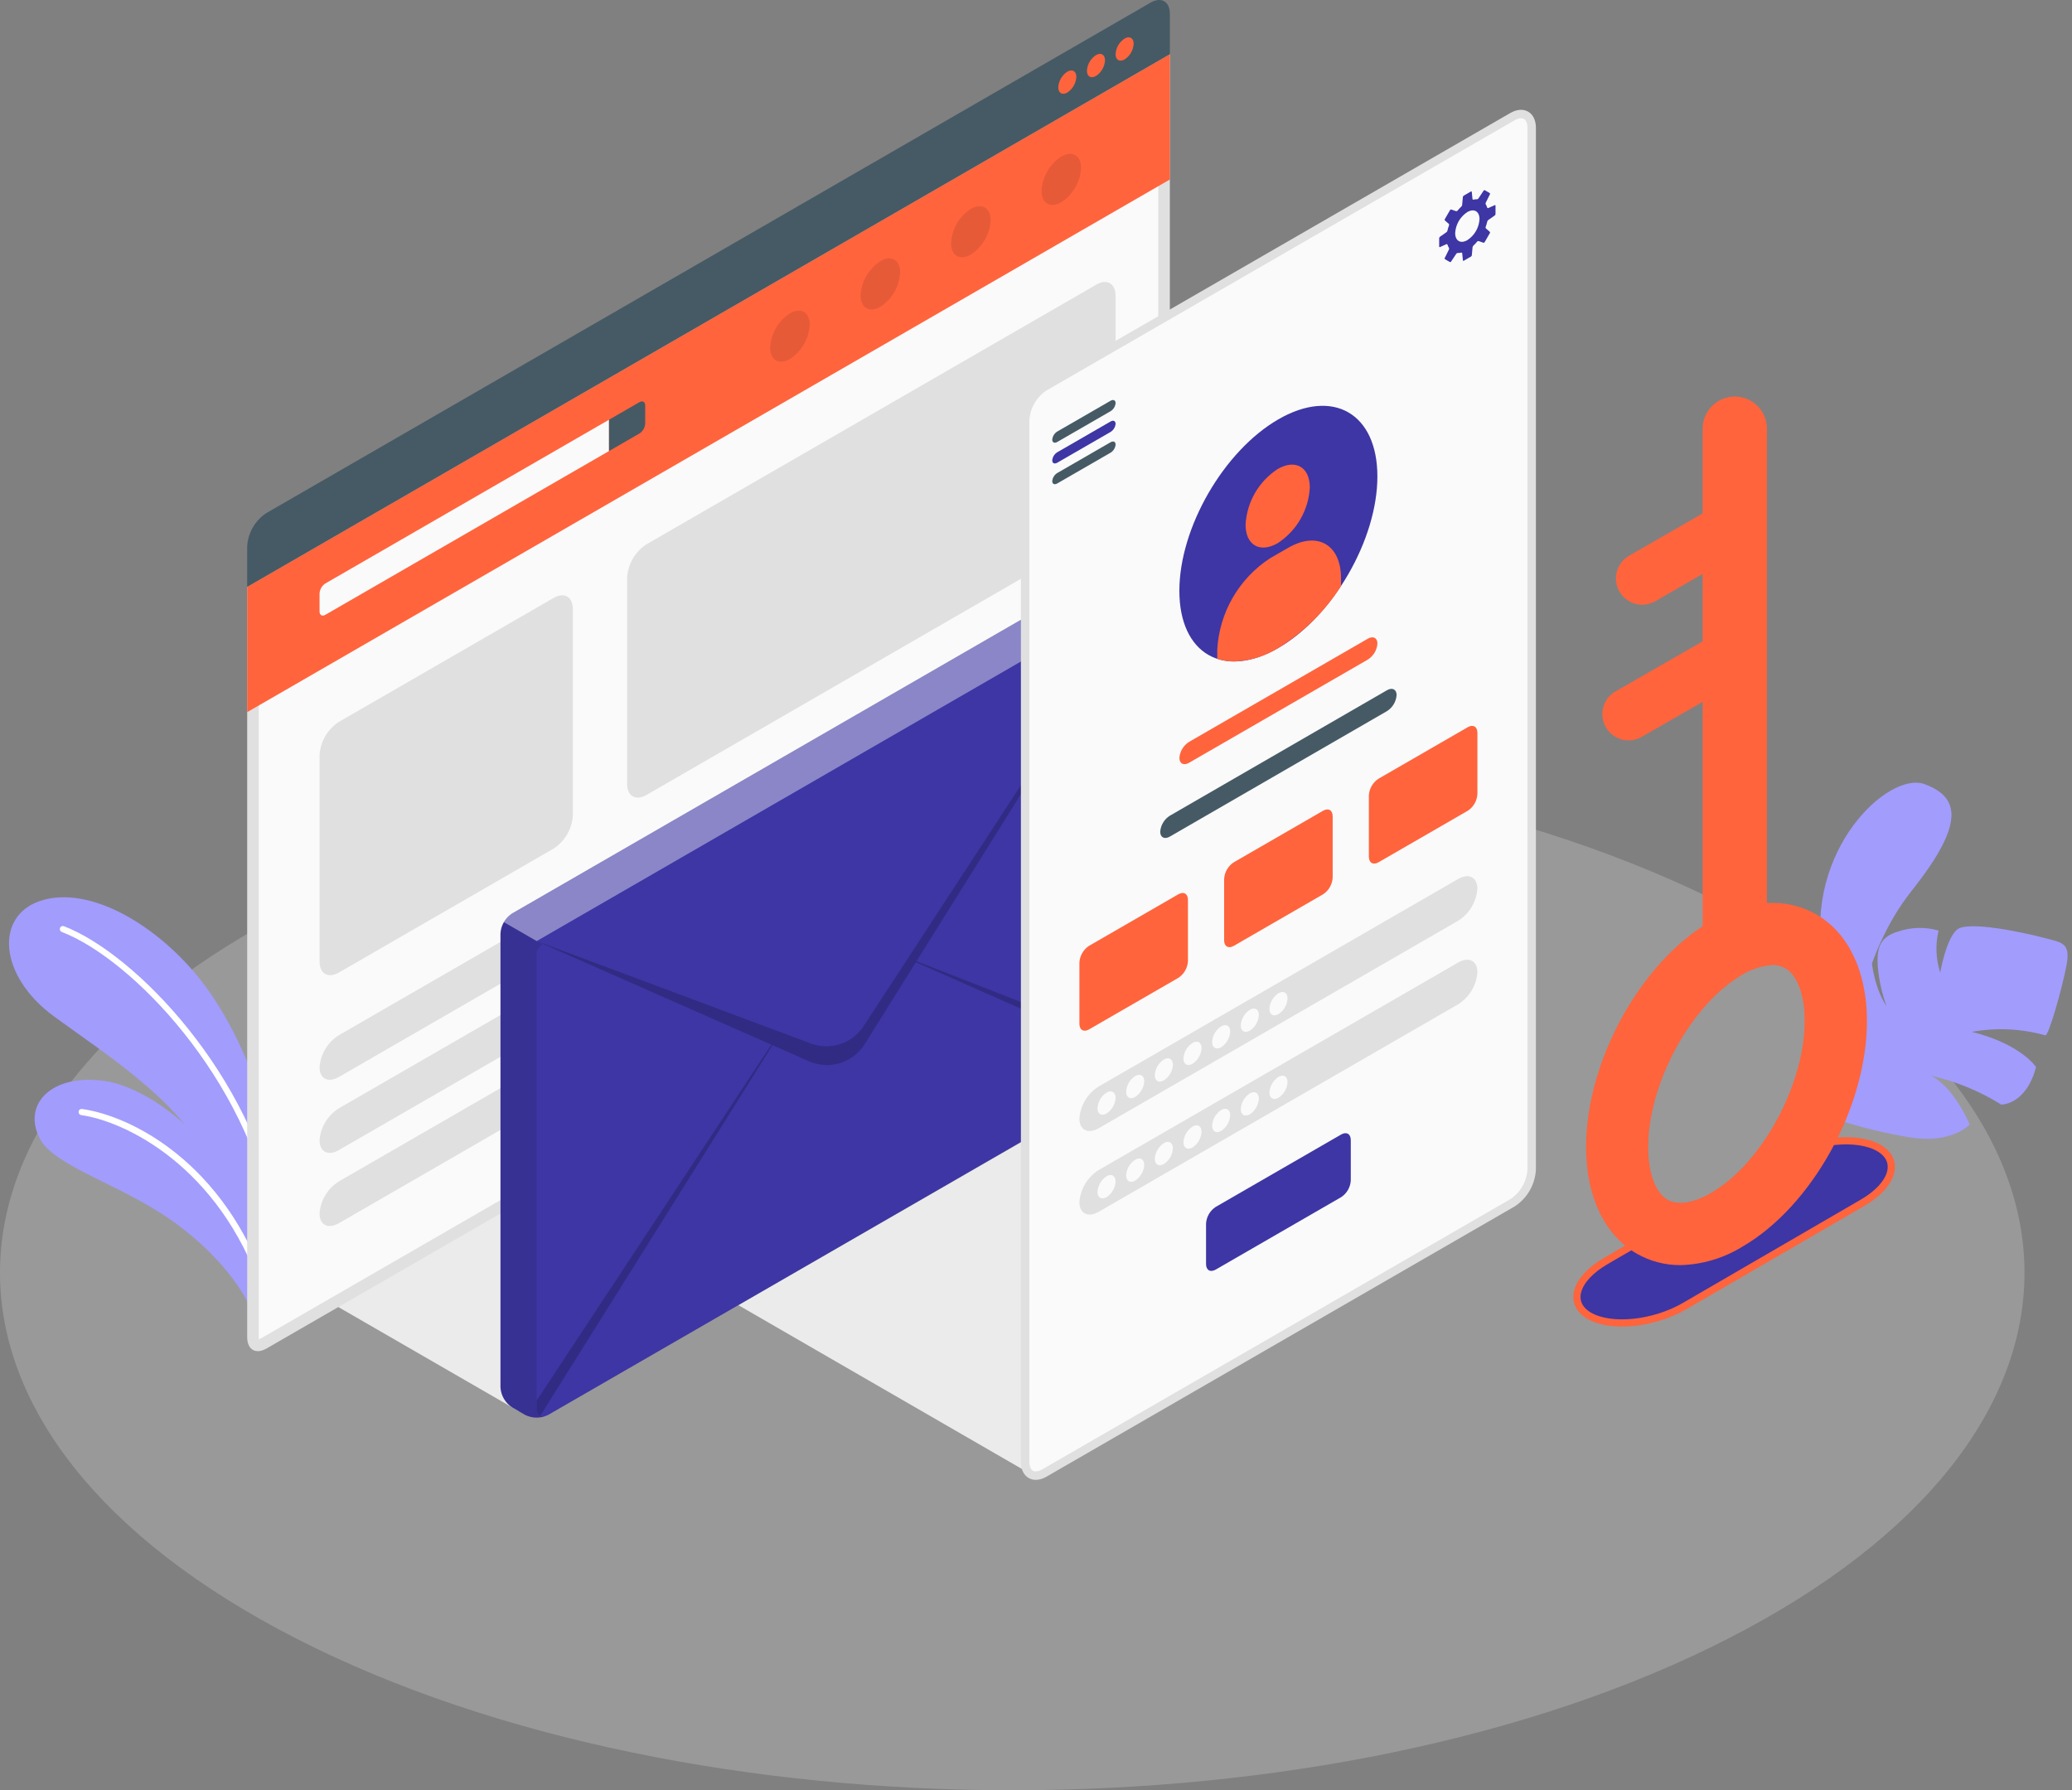 <svg width="287" height="248" viewBox="0 0 287 248" fill="none" xmlns="http://www.w3.org/2000/svg">
<rect x="0" y="0" width="287" height="248" fill="#808080" stroke="none"/>
<path opacity="0.201" d="M41.068 227.004C95.824 254.998 184.6 254.999 239.355 227.004C294.109 199.008 294.111 153.62 239.355 125.624C184.599 97.629 95.822 97.629 41.066 125.624C-13.69 153.62 -13.688 199.009 41.068 227.004Z" fill="white"/>
<path d="M220.144 182.28C223.144 184.013 229.046 183.415 233.316 180.947L257.954 166.639C262.228 164.174 263.255 160.764 260.248 159.027C257.24 157.291 251.345 157.886 247.066 160.356L222.449 174.671C218.176 177.141 217.144 180.547 220.144 182.28Z" fill="#3D36A4" stroke="#FF643D"/>
<path d="M71.826 195.475L46.763 181.006L71.826 166.545V195.475Z" fill="#EBEBEB"/>
<path d="M142.653 204.132L102.264 180.798L142.666 157.515L142.653 204.132Z" fill="#EBEBEB"/>
<path d="M37.925 161.649C37.994 155.787 33.902 143.596 27.91 135.913C21.918 128.229 12.424 122.548 5.604 124.79C-0.75 126.879 -0.164 135.187 7.446 140.779C15.055 146.371 26.512 153.419 29.77 162.966L36.712 174.717L37.925 161.649Z" fill="#A29CFD"/>
<path d="M38.257 169.674C38.164 169.666 38.077 169.627 38.008 169.564C37.939 169.501 37.892 169.417 37.875 169.325C34.191 149.27 18.201 132.812 8.555 129.102C8.45 129.061 8.366 128.981 8.32 128.878C8.274 128.776 8.27 128.659 8.308 128.554C8.328 128.502 8.358 128.454 8.396 128.413C8.434 128.372 8.48 128.34 8.531 128.317C8.582 128.294 8.637 128.281 8.693 128.28C8.749 128.278 8.804 128.287 8.856 128.307C18.684 132.087 34.97 148.816 38.713 169.174C38.734 169.286 38.709 169.401 38.645 169.495C38.58 169.588 38.481 169.652 38.37 169.673C38.332 169.679 38.294 169.679 38.257 169.674Z" fill="white"/>
<path d="M35.12 182.446C34.217 179.14 30.259 173.654 23.804 169.084C16.663 164.029 7.579 161.635 5.524 157.742C3.059 153.067 7.031 148.725 14.41 149.73C21.789 150.736 34.68 160.984 36.574 176.203L35.12 182.446Z" fill="#A29CFD"/>
<path d="M36.6 179.005C36.518 178.997 36.44 178.966 36.375 178.915C36.31 178.864 36.261 178.796 36.234 178.718C30.304 161.503 17.3 155.329 11.252 154.476C11.139 154.46 11.038 154.4 10.97 154.309C10.901 154.218 10.872 154.104 10.887 153.991C10.894 153.935 10.913 153.881 10.941 153.832C10.969 153.783 11.007 153.74 11.053 153.706C11.098 153.672 11.149 153.648 11.204 153.634C11.259 153.62 11.316 153.618 11.372 153.627C18.06 154.577 30.993 160.872 37.045 178.444C37.068 178.511 37.074 178.584 37.061 178.654C37.049 178.725 37.02 178.791 36.975 178.847C36.931 178.903 36.874 178.947 36.808 178.976C36.743 179.004 36.671 179.016 36.6 179.009V179.005Z" fill="white"/>
<path d="M256.662 144.964C256.662 144.964 257.484 132.607 264.767 123.433C272.051 114.26 271.602 110.482 266.581 108.631C261.56 106.779 249.896 117.834 252.492 132.639C255.087 147.445 256.662 144.964 256.662 144.964Z" fill="#A29CFD"/>
<path opacity="0.1" d="M256.662 144.964C256.662 144.964 257.484 132.607 264.767 123.433C272.051 114.26 271.602 110.482 266.581 108.631C261.56 106.779 249.896 117.834 252.492 132.639C255.087 147.445 256.662 144.964 256.662 144.964Z" fill="#A29CFD"/>
<path d="M254.438 137.905C254.364 137.906 254.293 137.877 254.24 137.826C254.186 137.775 254.155 137.705 254.152 137.632C253.301 124.023 262.917 112.857 266.509 110.33C266.572 110.286 266.649 110.269 266.724 110.282C266.799 110.295 266.866 110.338 266.909 110.4C266.953 110.462 266.97 110.54 266.957 110.615C266.944 110.69 266.902 110.756 266.84 110.8C263.313 113.278 253.89 124.232 254.726 137.596C254.728 137.634 254.723 137.672 254.71 137.708C254.698 137.744 254.678 137.778 254.653 137.806C254.627 137.834 254.596 137.858 254.562 137.874C254.527 137.89 254.49 137.9 254.452 137.901L254.438 137.905Z" fill="#A29CFD"/>
<path d="M254.682 155.169C257.955 156.237 261.309 157.044 264.71 157.582C270.348 158.475 272.838 155.779 272.838 155.779C272.838 155.779 270.618 150.489 267.416 149.006C270.882 149.782 274.191 151.139 277.203 153.02C277.203 153.02 280.646 153.072 282.017 147.816C282.017 147.816 279.977 144.653 273.131 142.944C276.513 142.328 279.99 142.493 283.298 143.426C283.748 143.606 285.666 136.81 286.247 133.675C286.827 130.54 285.562 130.573 283.123 129.921C280.683 129.269 272.577 127.456 271.054 128.795C269.531 130.134 268.746 134.736 268.746 134.736C268.139 132.852 268.059 130.838 268.516 128.911C266.674 128.381 264.714 128.429 262.901 129.048C260.109 129.861 259.972 131.76 260.1 133.908C260.258 135.77 260.664 137.604 261.308 139.359C261.308 139.359 259.132 136.569 259.064 130.521C259.064 130.521 253.351 133.36 252.375 139.03C251.854 142.091 251.103 151.096 254.682 155.169Z" fill="#A29CFD"/>
<path d="M255.758 154.069C255.818 154.069 255.877 154.053 255.927 154.021C255.978 153.989 256.019 153.944 256.045 153.89C260.596 144.44 277.514 133.45 283.573 132.271C283.616 132.264 283.656 132.249 283.692 132.227C283.729 132.204 283.76 132.175 283.785 132.14C283.809 132.105 283.827 132.065 283.836 132.023C283.845 131.981 283.845 131.938 283.837 131.896C283.828 131.854 283.812 131.814 283.788 131.779C283.764 131.743 283.733 131.713 283.697 131.69C283.661 131.667 283.621 131.651 283.578 131.644C283.536 131.637 283.493 131.638 283.451 131.648C277.288 132.846 260.094 144.008 255.472 153.615C255.454 153.652 255.443 153.693 255.441 153.734C255.438 153.776 255.444 153.818 255.458 153.857C255.471 153.896 255.493 153.933 255.521 153.964C255.549 153.995 255.582 154.02 255.62 154.038C255.663 154.059 255.71 154.07 255.758 154.069Z" fill="#A29CFD"/>
<path d="M35.717 186.375C35.128 186.375 35.04 185.682 35.04 185.269V81.753L161.24 8.891L161.241 111.482C161.241 112.903 160.201 114.704 158.969 115.415L36.51 186.117C36.218 186.286 35.943 186.375 35.717 186.375Z" fill="#FAFAFA"/>
<path d="M35.863 185.54C35.925 185.518 36.007 185.482 36.109 185.424L158.569 114.721C159.548 114.156 160.44 112.612 160.44 111.482L160.438 10.278L35.841 82.215V185.269C35.841 185.383 35.851 185.473 35.863 185.54ZM35.717 187.176C34.84 187.176 34.239 186.477 34.239 185.269V81.29L162.041 7.503L162.042 111.482C162.042 113.185 160.846 115.256 159.37 116.108L36.91 186.811C36.481 187.059 36.076 187.176 35.717 187.176Z" fill="#E0E0E0"/>
<path d="M34.239 81.291V98.653L162.042 24.867V7.498L34.239 81.291Z" fill="#FF643D"/>
<path d="M44.262 82.217V84.707C44.262 85.216 44.623 85.423 45.064 85.17L84.356 62.484V58.144L45.063 80.829C44.83 80.982 44.636 81.187 44.497 81.428C44.358 81.669 44.278 81.939 44.262 82.217Z" fill="#FAFAFA"/>
<path d="M88.569 55.713C89.011 55.458 89.37 55.665 89.37 56.175V58.665C89.355 58.943 89.275 59.214 89.135 59.455C88.996 59.696 88.802 59.901 88.569 60.053L84.358 62.484V58.144L88.569 55.713Z" fill="#455A64"/>
<path d="M34.239 75.694C34.289 74.767 34.557 73.865 35.021 73.061C35.485 72.257 36.132 71.574 36.91 71.067L159.368 0.365C160.843 -0.487 162.039 0.203 162.039 1.907V7.503L34.239 81.296V75.694Z" fill="#455A64"/>
<path d="M147.836 9.929C147.472 10.167 147.168 10.487 146.951 10.864C146.733 11.242 146.608 11.665 146.584 12.1C146.584 12.898 147.145 13.223 147.836 12.823C148.201 12.585 148.505 12.264 148.722 11.887C148.94 11.51 149.066 11.087 149.089 10.652C149.091 9.853 148.529 9.53 147.836 9.929Z" fill="#FF643D"/>
<path d="M151.807 7.633C151.442 7.871 151.138 8.192 150.921 8.569C150.703 8.946 150.577 9.369 150.554 9.804C150.554 10.603 151.114 10.927 151.807 10.527C152.172 10.29 152.475 9.969 152.693 9.592C152.911 9.215 153.036 8.791 153.06 8.356C153.06 7.558 152.498 7.235 151.807 7.633Z" fill="#FF643D"/>
<path d="M155.776 5.339C155.411 5.577 155.107 5.897 154.889 6.275C154.672 6.652 154.546 7.075 154.523 7.51C154.523 8.309 155.083 8.633 155.776 8.233C156.141 7.995 156.444 7.675 156.662 7.298C156.88 6.921 157.005 6.497 157.029 6.062C157.029 5.264 156.467 4.941 155.776 5.339Z" fill="#FF643D"/>
<g opacity="0.1">
<path d="M121.946 36.173C121.148 36.693 120.485 37.393 120.009 38.217C119.533 39.042 119.258 39.967 119.207 40.917C119.207 42.665 120.439 43.373 121.946 42.499C122.743 41.979 123.407 41.279 123.883 40.454C124.359 39.63 124.634 38.705 124.685 37.755C124.684 36.007 123.458 35.294 121.946 36.173Z" fill="black"/>
<path d="M109.415 43.407C108.618 43.927 107.954 44.627 107.478 45.451C107.003 46.276 106.728 47.201 106.676 48.151C106.676 49.899 107.909 50.607 109.415 49.733C110.213 49.213 110.876 48.513 111.352 47.688C111.828 46.864 112.103 45.939 112.155 44.989C112.155 43.241 110.929 42.533 109.415 43.407Z" fill="black"/>
<path d="M134.475 28.937C133.677 29.457 133.014 30.157 132.538 30.982C132.062 31.806 131.787 32.731 131.736 33.681C131.736 35.429 132.968 36.137 134.475 35.263C135.272 34.743 135.936 34.043 136.412 33.219C136.887 32.394 137.162 31.47 137.214 30.519C137.214 28.773 135.987 28.065 134.475 28.937Z" fill="black"/>
<path d="M147.005 21.689C146.208 22.209 145.544 22.91 145.068 23.734C144.592 24.558 144.318 25.483 144.266 26.434C144.266 28.181 145.499 28.889 147.005 28.015C147.803 27.496 148.466 26.795 148.942 25.971C149.418 25.147 149.693 24.222 149.744 23.271C149.743 21.525 148.517 20.817 147.005 21.689Z" fill="black"/>
</g>
<path d="M46.932 100.005L76.677 82.835C78.152 81.983 79.349 82.673 79.349 84.377V112.931C79.299 113.858 79.03 114.76 78.566 115.564C78.102 116.368 77.455 117.051 76.677 117.558L46.934 134.729C45.459 135.581 44.263 134.891 44.263 133.187V104.627C44.314 103.701 44.582 102.8 45.046 101.997C45.509 101.194 46.156 100.512 46.932 100.005Z" fill="#E0E0E0"/>
<path d="M89.536 75.409L151.852 39.43C153.327 38.578 154.523 39.268 154.523 40.972V69.526C154.472 70.453 154.204 71.355 153.74 72.159C153.276 72.963 152.629 73.646 151.852 74.153L89.536 110.132C88.061 110.984 86.865 110.293 86.865 108.59V80.036C86.915 79.109 87.183 78.207 87.647 77.403C88.111 76.599 88.758 75.916 89.536 75.409Z" fill="#E0E0E0"/>
<path d="M46.934 143.408L94.216 116.11C95.691 115.258 96.886 115.863 96.886 117.462C96.821 118.359 96.545 119.228 96.081 119.999C95.617 120.77 94.978 121.42 94.216 121.898L46.934 149.196C45.459 150.048 44.263 149.443 44.263 147.845C44.328 146.947 44.604 146.078 45.068 145.307C45.532 144.537 46.171 143.886 46.934 143.408Z" fill="#E0E0E0"/>
<path d="M46.934 153.535L94.216 126.238C95.691 125.386 96.886 125.991 96.886 127.588C96.821 128.486 96.545 129.355 96.081 130.126C95.617 130.896 94.978 131.547 94.216 132.024L46.934 159.323C45.459 160.175 44.263 159.57 44.263 157.973C44.328 157.075 44.604 156.206 45.068 155.435C45.532 154.664 46.171 154.013 46.934 153.535Z" fill="#E0E0E0"/>
<path d="M46.934 163.662L94.216 136.363C95.691 135.511 96.886 136.117 96.886 137.714C96.821 138.611 96.545 139.48 96.081 140.251C95.617 141.022 94.978 141.672 94.216 142.15L46.934 169.455C45.459 170.307 44.263 169.702 44.263 168.105C44.327 167.206 44.602 166.336 45.067 165.564C45.531 164.792 46.17 164.14 46.934 163.662Z" fill="#E0E0E0"/>
<path d="M69.322 129.325C69.352 128.769 69.513 128.227 69.791 127.745C70.07 127.263 70.458 126.853 70.925 126.549L152.919 79.216C153.415 78.964 153.964 78.833 154.521 78.833C155.078 78.833 155.627 78.964 156.124 79.216L157.93 80.26C158.397 80.564 158.785 80.974 159.063 81.456C159.342 81.938 159.503 82.48 159.533 83.036V145.886C159.501 146.442 159.34 146.982 159.061 147.464C158.783 147.947 158.396 148.357 157.93 148.662L75.936 196.002C75.439 196.252 74.89 196.383 74.333 196.383C73.777 196.383 73.228 196.252 72.731 196.002L70.925 194.958C70.459 194.653 70.072 194.243 69.793 193.76C69.515 193.278 69.354 192.738 69.322 192.182V129.325Z" fill="#3D36A4"/>
<path opacity="0.4" d="M69.789 127.746L74.339 130.369L159.063 81.448C158.793 80.96 158.404 80.548 157.933 80.25L156.121 79.21C155.626 78.956 155.078 78.824 154.521 78.824C153.965 78.824 153.417 78.956 152.922 79.21L70.927 126.547C70.451 126.843 70.059 127.255 69.789 127.746Z" fill="white"/>
<path opacity="0.1" d="M69.32 129.322V192.171C69.35 192.728 69.511 193.27 69.79 193.752C70.07 194.235 70.459 194.644 70.927 194.947L72.733 195.994C72.873 196.073 73.02 196.139 73.172 196.191C73.387 196.263 73.608 196.314 73.832 196.343C74.254 196.396 74.681 196.381 75.098 196.298C75.203 196.276 75.31 196.244 75.409 196.214C75.474 196.194 75.537 196.168 75.599 196.139C75.477 196.19 75.346 196.214 75.215 196.212C75.083 196.209 74.953 196.179 74.833 196.124C74.662 196.011 74.525 195.852 74.438 195.666C74.351 195.48 74.317 195.273 74.34 195.069V132.219C74.323 131.933 74.394 131.648 74.543 131.403C74.692 131.159 74.912 130.965 75.174 130.849L74.34 130.365L69.791 127.742C69.502 128.22 69.34 128.764 69.32 129.322Z" fill="black"/>
<path opacity="0.2" d="M74.339 130.369L112.311 144.555C113.624 145.046 115.065 145.074 116.397 144.636C117.728 144.197 118.871 143.318 119.635 142.143L125.733 132.801L159.365 81.273L126.947 133.153L159.531 145.905C159.503 146.472 159.331 147.023 159.031 147.505L126.858 133.298L119.772 144.638C118.985 145.897 117.771 146.83 116.352 147.266C114.933 147.702 113.404 147.612 112.046 147.012L107.001 144.785L74.832 196.122C74.66 196.009 74.523 195.851 74.436 195.665C74.349 195.479 74.316 195.272 74.339 195.068V194.021L106.843 144.716L74.339 130.369Z" fill="black"/>
<path d="M141.994 58.215V202.513C141.994 204.217 143.189 204.907 144.664 204.055L209.49 166.63C210.267 166.123 210.914 165.44 211.378 164.636C211.842 163.832 212.11 162.93 212.16 162.003V17.704C212.16 16 210.965 15.31 209.49 16.162L144.662 53.588C143.885 54.096 143.238 54.779 142.775 55.583C142.311 56.387 142.044 57.288 141.994 58.215Z" fill="#FAFAFA" stroke="#E0E0E0" stroke-width="1.17" stroke-miterlimit="10"/>
<path d="M145.751 60.903C145.77 60.675 145.843 60.454 145.964 60.258C146.084 60.063 146.249 59.899 146.445 59.779L153.83 55.517C154.213 55.295 154.524 55.44 154.524 55.839C154.505 56.067 154.432 56.288 154.311 56.484C154.19 56.679 154.026 56.843 153.83 56.963L146.445 61.225C146.062 61.447 145.751 61.303 145.751 60.903Z" fill="#455A64"/>
<path d="M145.751 63.777C145.77 63.548 145.843 63.327 145.964 63.132C146.084 62.937 146.249 62.772 146.445 62.652L153.83 58.39C154.213 58.168 154.524 58.313 154.524 58.712C154.505 58.941 154.432 59.162 154.311 59.357C154.19 59.552 154.026 59.717 153.83 59.836L146.445 64.099C146.062 64.32 145.751 64.177 145.751 63.777Z" fill="#3D36A4"/>
<path d="M145.751 66.65C145.77 66.421 145.843 66.201 145.964 66.005C146.084 65.81 146.249 65.646 146.445 65.526L153.83 61.264C154.213 61.042 154.524 61.187 154.524 61.585C154.505 61.814 154.432 62.035 154.311 62.23C154.19 62.426 154.026 62.59 153.83 62.71L146.445 66.972C146.062 67.194 145.751 67.05 145.751 66.65Z" fill="#455A64"/>
<path d="M207.149 29.649V28.498C207.151 28.483 207.15 28.469 207.144 28.456C207.138 28.442 207.128 28.431 207.116 28.423C207.104 28.416 207.09 28.411 207.076 28.411C207.061 28.411 207.047 28.416 207.035 28.424L206.146 28.823C206.132 28.83 206.117 28.834 206.101 28.834C206.086 28.834 206.07 28.831 206.056 28.824C206.042 28.818 206.03 28.808 206.02 28.796C206.01 28.784 206.002 28.77 205.998 28.755C205.951 28.6 205.884 28.452 205.8 28.314C205.782 28.282 205.771 28.245 205.769 28.208C205.767 28.171 205.773 28.133 205.788 28.099L206.379 26.905C206.393 26.874 206.396 26.84 206.386 26.808C206.377 26.776 206.356 26.748 206.327 26.731L205.685 26.36C205.655 26.344 205.621 26.339 205.589 26.347C205.556 26.354 205.528 26.373 205.508 26.401L204.77 27.51C204.747 27.54 204.718 27.564 204.685 27.581C204.651 27.597 204.614 27.606 204.577 27.606C204.415 27.603 204.254 27.619 204.096 27.655C204.081 27.66 204.065 27.661 204.049 27.659C204.033 27.657 204.018 27.651 204.005 27.642C203.991 27.632 203.98 27.62 203.973 27.606C203.965 27.592 203.96 27.577 203.959 27.561L203.862 26.591C203.863 26.577 203.859 26.562 203.852 26.55C203.845 26.538 203.835 26.527 203.822 26.521C203.809 26.515 203.795 26.512 203.78 26.513C203.766 26.515 203.753 26.52 203.741 26.529L202.744 27.106C202.713 27.127 202.686 27.155 202.665 27.187C202.645 27.219 202.631 27.255 202.625 27.292L202.525 28.403C202.513 28.481 202.477 28.554 202.421 28.61C202.226 28.793 202.043 28.989 201.873 29.196C201.849 29.223 201.818 29.243 201.784 29.253C201.749 29.262 201.712 29.262 201.677 29.252L201.036 29.029C201.003 29.018 200.967 29.019 200.935 29.031C200.902 29.044 200.874 29.066 200.856 29.096L200.122 30.367C200.105 30.398 200.099 30.433 200.105 30.467C200.111 30.501 200.128 30.532 200.153 30.556L200.667 30.998C200.693 31.023 200.711 31.055 200.72 31.09C200.729 31.125 200.727 31.162 200.716 31.196C200.622 31.448 200.545 31.707 200.486 31.97C200.465 32.046 200.42 32.113 200.359 32.163L199.446 32.803C199.417 32.827 199.393 32.857 199.375 32.891C199.358 32.925 199.347 32.962 199.345 32.999V34.151C199.343 34.165 199.345 34.18 199.35 34.193C199.356 34.206 199.366 34.218 199.378 34.225C199.39 34.233 199.404 34.237 199.418 34.237C199.433 34.237 199.447 34.233 199.459 34.225L200.348 33.825C200.362 33.819 200.377 33.815 200.393 33.815C200.408 33.815 200.424 33.818 200.438 33.825C200.452 33.831 200.464 33.841 200.474 33.853C200.484 33.865 200.492 33.879 200.496 33.894C200.543 34.048 200.61 34.197 200.694 34.335C200.712 34.367 200.723 34.404 200.725 34.441C200.727 34.478 200.721 34.515 200.706 34.55L200.115 35.744C200.101 35.774 200.098 35.809 200.108 35.841C200.117 35.873 200.138 35.9 200.167 35.918L200.809 36.289C200.839 36.305 200.873 36.31 200.905 36.302C200.938 36.294 200.966 36.275 200.986 36.248L201.724 35.139C201.747 35.109 201.776 35.085 201.809 35.068C201.843 35.052 201.88 35.043 201.917 35.043C202.079 35.046 202.24 35.029 202.398 34.993C202.413 34.989 202.429 34.987 202.445 34.99C202.461 34.992 202.476 34.998 202.489 35.007C202.503 35.016 202.514 35.028 202.521 35.042C202.529 35.056 202.534 35.072 202.535 35.088L202.632 36.058C202.631 36.072 202.635 36.086 202.642 36.099C202.649 36.111 202.659 36.121 202.672 36.128C202.685 36.134 202.699 36.137 202.714 36.136C202.728 36.134 202.741 36.128 202.753 36.119L203.75 35.543C203.781 35.522 203.808 35.494 203.829 35.462C203.849 35.43 203.863 35.394 203.869 35.356L203.969 34.246C203.981 34.167 204.017 34.095 204.073 34.039C204.268 33.856 204.451 33.66 204.621 33.453C204.645 33.426 204.676 33.406 204.71 33.396C204.745 33.386 204.782 33.386 204.817 33.397L205.458 33.62C205.491 33.63 205.527 33.63 205.559 33.617C205.592 33.605 205.62 33.583 205.638 33.553L206.372 32.283C206.389 32.253 206.395 32.217 206.389 32.183C206.383 32.149 206.366 32.118 206.341 32.094L205.827 31.652C205.801 31.627 205.783 31.595 205.774 31.56C205.765 31.525 205.767 31.489 205.778 31.454C205.872 31.202 205.949 30.944 206.008 30.681C206.029 30.604 206.074 30.537 206.135 30.488L207.048 29.847C207.077 29.823 207.102 29.793 207.119 29.759C207.137 29.725 207.147 29.688 207.149 29.649ZM203.246 33.269C202.314 33.806 201.56 33.371 201.56 32.295C201.591 31.71 201.761 31.141 202.054 30.634C202.346 30.127 202.755 29.695 203.246 29.375C204.177 28.839 204.932 29.274 204.932 30.349C204.9 30.934 204.731 31.503 204.438 32.011C204.145 32.518 203.736 32.949 203.246 33.269Z" fill="#3D36A4"/>
<path d="M177.072 58.089C184.645 53.716 190.787 57.267 190.787 66.006C190.787 74.746 184.647 85.387 177.072 89.76C169.496 94.133 163.358 90.582 163.358 81.843C163.358 73.104 169.503 62.462 177.072 58.089Z" fill="#3D36A4"/>
<path d="M176.978 64.972C179.435 63.553 181.428 64.698 181.428 67.54C181.344 69.084 180.898 70.587 180.125 71.926C179.351 73.265 178.274 74.403 176.978 75.247C174.521 76.666 172.529 75.521 172.529 72.678C172.612 71.134 173.059 69.632 173.832 68.293C174.605 66.954 175.683 65.817 176.978 64.972Z" fill="#FF643D"/>
<path d="M185.749 80.102C185.749 75.446 182.476 73.55 178.44 75.882L175.916 77.338C173.788 78.726 172.018 80.595 170.748 82.795C169.478 84.995 168.744 87.463 168.606 89.999V91.27C169.367 91.516 170.163 91.639 170.963 91.634C173.13 91.556 175.239 90.91 177.077 89.76C180.584 87.6 183.55 84.666 185.749 81.183V80.102Z" fill="#FF643D"/>
<path d="M164.699 102.774L189.457 88.48C190.195 88.054 190.792 88.357 190.792 89.156C190.759 89.605 190.621 90.039 190.389 90.425C190.157 90.81 189.838 91.135 189.457 91.374L164.699 105.668C163.961 106.094 163.363 105.791 163.363 104.992C163.396 104.543 163.534 104.109 163.766 103.723C163.998 103.338 164.318 103.013 164.699 102.774Z" fill="#FF643D"/>
<path d="M162.042 112.998L192.114 95.618C192.85 95.192 193.449 95.495 193.449 96.293C193.416 96.742 193.278 97.176 193.046 97.561C192.814 97.947 192.495 98.272 192.114 98.511L162.042 115.891C161.303 116.317 160.706 116.014 160.706 115.216C160.739 114.767 160.877 114.333 161.109 113.947C161.341 113.562 161.661 113.237 162.042 112.998Z" fill="#455A64"/>
<path d="M192.915 109.628L201.335 104.766C201.777 104.511 202.136 104.629 202.136 105.027C202.104 105.273 202.014 105.509 201.875 105.715C201.736 105.92 201.551 106.091 201.335 106.213L192.915 111.075C192.472 111.33 192.114 111.212 192.114 110.814C192.146 110.568 192.236 110.332 192.375 110.127C192.514 109.921 192.699 109.75 192.915 109.628Z" fill="#37474F"/>
<path d="M150.848 131.026L163.213 123.888C163.951 123.462 164.548 123.807 164.548 124.659V133.15C164.523 133.614 164.389 134.065 164.157 134.467C163.925 134.869 163.601 135.21 163.213 135.464L150.848 142.602C150.111 143.028 149.513 142.683 149.513 141.831V133.339C149.538 132.876 149.672 132.425 149.904 132.023C150.136 131.621 150.459 131.28 150.848 131.026Z" fill="#FF643D"/>
<path d="M152.82 132.209L161.24 127.347C161.683 127.093 162.042 127.21 162.042 127.609C162.009 127.855 161.919 128.09 161.78 128.296C161.641 128.502 161.456 128.673 161.24 128.795L152.82 133.657C152.378 133.912 152.019 133.794 152.019 133.395C152.052 133.149 152.141 132.914 152.28 132.708C152.419 132.502 152.604 132.332 152.82 132.209Z" fill="#FF643D"/>
<path d="M152.016 136.493V138.983C152.016 139.494 152.375 139.701 152.817 139.446L161.238 134.584C161.471 134.432 161.665 134.227 161.804 133.986C161.943 133.745 162.024 133.475 162.039 133.197V130.703C162.039 130.192 161.68 129.985 161.238 130.24L152.817 135.102C152.584 135.254 152.389 135.46 152.25 135.702C152.111 135.943 152.031 136.215 152.016 136.493Z" fill="#FF643D"/>
<path d="M170.895 119.453L183.259 112.315C183.998 111.889 184.595 112.234 184.595 113.086V121.577C184.57 122.041 184.435 122.492 184.203 122.893C183.971 123.295 183.648 123.637 183.259 123.89L170.895 131.03C170.156 131.456 169.559 131.111 169.559 130.259V121.768C169.584 121.304 169.718 120.853 169.95 120.451C170.182 120.048 170.506 119.707 170.895 119.453Z" fill="#FF643D"/>
<path d="M172.867 120.639L181.287 115.777C181.73 115.521 182.088 115.64 182.088 116.037C182.056 116.284 181.966 116.519 181.827 116.725C181.688 116.93 181.503 117.101 181.287 117.223L172.867 122.085C172.425 122.34 172.066 122.222 172.066 121.825C172.098 121.579 172.188 121.344 172.327 121.138C172.466 120.932 172.651 120.761 172.867 120.639Z" fill="#FF643D"/>
<path d="M172.068 124.92V127.41C172.068 127.921 172.427 128.128 172.87 127.873L181.29 123.011C181.523 122.859 181.717 122.654 181.856 122.413C181.995 122.172 182.076 121.902 182.091 121.624V119.134C182.091 118.623 181.732 118.416 181.29 118.671L172.87 123.533C172.637 123.685 172.443 123.89 172.303 124.131C172.164 124.372 172.084 124.642 172.068 124.92Z" fill="#FF643D"/>
<path d="M190.941 107.876L203.306 100.738C204.043 100.312 204.641 100.657 204.641 101.509V110C204.616 110.464 204.482 110.914 204.25 111.316C204.018 111.718 203.695 112.06 203.306 112.313L190.941 119.452C190.203 119.878 189.605 119.532 189.605 118.681V110.189C189.63 109.726 189.764 109.275 189.996 108.873C190.229 108.471 190.552 108.129 190.941 107.876Z" fill="#FF643D"/>
<path d="M192.914 109.062L201.334 104.2C201.776 103.945 202.135 104.063 202.135 104.462C202.102 104.708 202.013 104.943 201.874 105.149C201.735 105.355 201.55 105.525 201.334 105.648L192.914 110.51C192.471 110.764 192.112 110.647 192.112 110.248C192.145 110.002 192.235 109.767 192.374 109.561C192.513 109.355 192.697 109.184 192.914 109.062Z" fill="#FF643D"/>
<path d="M192.112 113.338V115.828C192.112 116.339 192.471 116.547 192.914 116.291L201.334 111.429C201.567 111.277 201.761 111.072 201.9 110.831C202.04 110.59 202.12 110.319 202.135 110.041V107.551C202.135 107.04 201.776 106.834 201.334 107.088L192.914 111.95C192.681 112.103 192.486 112.307 192.347 112.548C192.208 112.789 192.128 113.06 192.112 113.338Z" fill="#FF643D"/>
<path d="M152.182 150.51L201.971 121.765C203.446 120.913 204.641 121.518 204.641 123.115C204.576 124.012 204.3 124.882 203.836 125.652C203.372 126.423 202.733 127.074 201.971 127.551L152.182 156.296C150.707 157.148 149.511 156.543 149.511 154.946C149.577 154.049 149.853 153.179 150.317 152.409C150.781 151.638 151.42 150.987 152.182 150.51Z" fill="#E0E0E0"/>
<path d="M152.182 162.084L201.971 133.339C203.446 132.487 204.641 133.093 204.641 134.69C204.576 135.587 204.3 136.456 203.836 137.227C203.372 137.997 202.733 138.648 201.971 139.126L152.182 167.871C150.707 168.722 149.511 168.117 149.511 166.52C149.577 165.623 149.853 164.754 150.317 163.983C150.781 163.213 151.42 162.562 152.182 162.084Z" fill="#E0E0E0"/>
<path d="M168.39 167.195L185.766 157.163C186.504 156.737 187.101 157.082 187.101 157.934V163.53C187.076 163.994 186.941 164.445 186.709 164.847C186.477 165.249 186.153 165.59 185.764 165.844L168.39 175.877C167.651 176.303 167.054 175.958 167.054 175.106V169.509C167.079 169.045 167.213 168.594 167.445 168.192C167.677 167.79 168.001 167.449 168.39 167.195Z" fill="#3D36A4"/>
<path d="M153.271 151.359C152.906 151.597 152.602 151.917 152.385 152.294C152.167 152.672 152.041 153.095 152.018 153.53C152.018 154.328 152.579 154.653 153.271 154.253C153.636 154.015 153.939 153.694 154.157 153.317C154.375 152.94 154.501 152.517 154.524 152.082C154.524 151.284 153.963 150.96 153.271 151.359Z" fill="#FAFAFA"/>
<path d="M157.24 149.063C156.875 149.302 156.572 149.622 156.355 149.999C156.137 150.376 156.012 150.8 155.988 151.234C155.988 152.033 156.548 152.357 157.24 151.957C157.605 151.72 157.908 151.399 158.126 151.022C158.344 150.645 158.47 150.221 158.493 149.787C158.493 148.988 157.933 148.664 157.24 149.063Z" fill="#FAFAFA"/>
<path d="M161.21 146.772C160.845 147.01 160.542 147.33 160.324 147.708C160.106 148.085 159.981 148.508 159.957 148.943C159.957 149.743 160.517 150.066 161.21 149.666C161.575 149.428 161.879 149.108 162.097 148.731C162.314 148.353 162.44 147.93 162.463 147.495C162.463 146.694 161.902 146.369 161.21 146.772Z" fill="#FAFAFA"/>
<path d="M165.179 144.474C164.815 144.712 164.511 145.032 164.293 145.409C164.075 145.787 163.95 146.21 163.926 146.645C163.926 147.445 164.486 147.768 165.179 147.368C165.544 147.13 165.848 146.81 166.066 146.432C166.284 146.055 166.409 145.632 166.433 145.197C166.433 144.399 165.871 144.074 165.179 144.474Z" fill="#FAFAFA"/>
<path d="M169.148 142.179C168.784 142.416 168.48 142.737 168.262 143.114C168.045 143.491 167.919 143.914 167.895 144.349C167.895 145.149 168.457 145.472 169.148 145.072C169.513 144.835 169.817 144.514 170.035 144.137C170.252 143.76 170.378 143.337 170.402 142.902C170.402 142.1 169.84 141.78 169.148 142.179Z" fill="#FAFAFA"/>
<path d="M173.119 139.883C172.754 140.121 172.45 140.441 172.233 140.819C172.015 141.196 171.889 141.619 171.866 142.054C171.866 142.852 172.426 143.177 173.119 142.777C173.483 142.539 173.787 142.218 174.004 141.841C174.222 141.464 174.347 141.041 174.371 140.606C174.368 139.808 173.81 139.485 173.119 139.883Z" fill="#FAFAFA"/>
<path d="M177.088 137.589C176.723 137.827 176.419 138.147 176.201 138.525C175.984 138.902 175.858 139.325 175.835 139.76C175.835 140.558 176.395 140.883 177.088 140.483C177.453 140.245 177.756 139.925 177.974 139.547C178.192 139.17 178.317 138.747 178.341 138.312C178.341 137.514 177.779 137.191 177.088 137.589Z" fill="#FAFAFA"/>
<path d="M153.271 162.947C152.906 163.185 152.602 163.505 152.385 163.883C152.167 164.26 152.041 164.683 152.018 165.118C152.018 165.916 152.579 166.241 153.271 165.841C153.636 165.603 153.939 165.283 154.157 164.905C154.375 164.528 154.501 164.105 154.524 163.67C154.524 162.872 153.963 162.548 153.271 162.947Z" fill="#FAFAFA"/>
<path d="M157.24 160.651C156.875 160.889 156.572 161.21 156.355 161.587C156.137 161.964 156.011 162.388 155.988 162.822C155.988 163.621 156.548 163.945 157.24 163.545C157.605 163.308 157.908 162.987 158.126 162.61C158.344 162.233 158.47 161.81 158.493 161.375C158.493 160.576 157.933 160.253 157.24 160.651Z" fill="#FAFAFA"/>
<path d="M161.21 158.357C160.845 158.595 160.542 158.916 160.324 159.293C160.106 159.67 159.981 160.093 159.957 160.528C159.957 161.327 160.517 161.651 161.21 161.251C161.575 161.013 161.879 160.693 162.096 160.316C162.314 159.939 162.44 159.515 162.463 159.081C162.463 158.282 161.902 157.959 161.21 158.357Z" fill="#FAFAFA"/>
<path d="M165.179 156.062C164.815 156.3 164.511 156.62 164.293 156.998C164.075 157.375 163.95 157.798 163.926 158.233C163.926 159.033 164.486 159.356 165.179 158.956C165.544 158.718 165.848 158.398 166.066 158.021C166.284 157.643 166.409 157.22 166.433 156.785C166.433 155.98 165.871 155.662 165.179 156.062Z" fill="#FAFAFA"/>
<path d="M169.148 153.768C168.784 154.006 168.48 154.327 168.262 154.704C168.045 155.081 167.919 155.504 167.895 155.939C167.895 156.739 168.457 157.062 169.148 156.662C169.513 156.424 169.817 156.104 170.035 155.727C170.253 155.349 170.378 154.926 170.402 154.491C170.402 153.693 169.84 153.368 169.148 153.768Z" fill="#FAFAFA"/>
<path d="M173.119 151.471C172.754 151.709 172.45 152.03 172.233 152.407C172.015 152.784 171.889 153.207 171.866 153.642C171.866 154.442 172.426 154.765 173.119 154.365C173.483 154.127 173.787 153.807 174.004 153.429C174.222 153.052 174.347 152.629 174.371 152.194C174.368 151.397 173.81 151.073 173.119 151.471Z" fill="#FAFAFA"/>
<path d="M177.088 149.179C176.723 149.416 176.419 149.737 176.202 150.114C175.984 150.491 175.858 150.914 175.835 151.349C175.835 152.149 176.395 152.472 177.088 152.072C177.453 151.835 177.756 151.514 177.974 151.137C178.192 150.76 178.317 150.337 178.341 149.902C178.341 149.102 177.779 148.779 177.088 149.179Z" fill="#FAFAFA"/>
<path d="M232.762 175.258C230.63 175.271 228.533 174.717 226.686 173.652C222.24 171.085 219.69 165.708 219.69 158.913C219.69 146.956 227.29 133.201 236.992 127.601C242.216 124.588 247.401 124.258 251.602 126.68C256.047 129.247 258.597 134.624 258.597 141.418C258.597 153.376 250.998 167.131 241.295 172.731C238.722 174.308 235.779 175.18 232.762 175.258ZM245.507 133.688C244.012 133.793 242.567 134.263 241.297 135.058C234.25 139.126 228.298 150.052 228.298 158.918C228.298 162.506 229.305 165.229 230.989 166.202C232.907 167.31 235.575 166.101 236.992 165.283C244.037 161.216 249.991 150.289 249.991 141.424C249.991 137.836 248.984 135.113 247.298 134.139C246.752 133.833 246.134 133.677 245.508 133.688H245.507Z" fill="#FF643D"/>
<path d="M251.532 143.333C251.532 136.622 247.3 134.134 247.3 134.134C248.986 135.107 249.992 137.831 249.992 141.418C249.992 150.284 244.04 161.21 236.994 165.278C235.575 166.1 232.91 167.305 230.991 166.198C230.991 166.198 234.563 168.414 239.494 165.723C246.637 161.827 251.532 152.198 251.532 143.333Z" fill="#FF643D"/>
<path d="M244.743 59.38C244.743 58.2 244.274 57.068 243.439 56.233C242.604 55.398 241.472 54.929 240.291 54.929C239.111 54.929 237.979 55.398 237.144 56.233C236.309 57.068 235.84 58.2 235.84 59.38V59.393V130.156C235.876 130.548 236.016 130.923 236.245 131.242C236.475 131.562 236.785 131.814 237.144 131.974C238.119 132.469 239.197 132.727 240.291 132.727C241.384 132.727 242.462 132.469 243.437 131.974C243.797 131.814 244.107 131.561 244.336 131.242C244.565 130.923 244.705 130.548 244.741 130.156V59.393L244.743 59.38Z" fill="#FF643D"/>
<path d="M241.19 75.194C241.142 74.302 240.884 73.434 240.437 72.66C239.99 71.887 239.368 71.23 238.619 70.742C238.357 70.55 238.047 70.433 237.723 70.405C237.399 70.376 237.073 70.437 236.781 70.581L225.799 76.904L225.533 77.062C225.495 77.079 225.459 77.1 225.426 77.125C225.237 77.251 225.061 77.395 224.9 77.555C224.28 78.171 223.903 78.99 223.837 79.862C223.772 80.734 224.022 81.6 224.543 82.302C225.064 83.004 225.82 83.495 226.674 83.685C227.527 83.875 228.42 83.752 229.19 83.337C229.26 83.299 229.327 83.255 229.398 83.217L240.448 76.852C240.707 76.666 240.912 76.414 241.042 76.123C241.172 75.832 241.223 75.511 241.19 75.194Z" fill="#FF643D"/>
<path d="M241.195 92.915C241.147 92.023 240.889 91.155 240.442 90.382C239.996 89.608 239.373 88.951 238.625 88.463C238.362 88.271 238.052 88.154 237.728 88.126C237.404 88.097 237.079 88.158 236.787 88.302L223.913 95.698L223.647 95.855C223.609 95.872 223.573 95.893 223.54 95.918C223.352 96.044 223.176 96.188 223.016 96.348C222.396 96.965 222.02 97.783 221.954 98.654C221.889 99.526 222.14 100.391 222.66 101.093C223.18 101.795 223.936 102.286 224.789 102.476C225.641 102.667 226.534 102.544 227.304 102.131C227.374 102.092 227.441 102.048 227.512 102.01L240.45 94.581C240.711 94.395 240.918 94.142 241.049 93.849C241.18 93.556 241.23 93.234 241.195 92.915Z" fill="#FF643D"/>
</svg>
